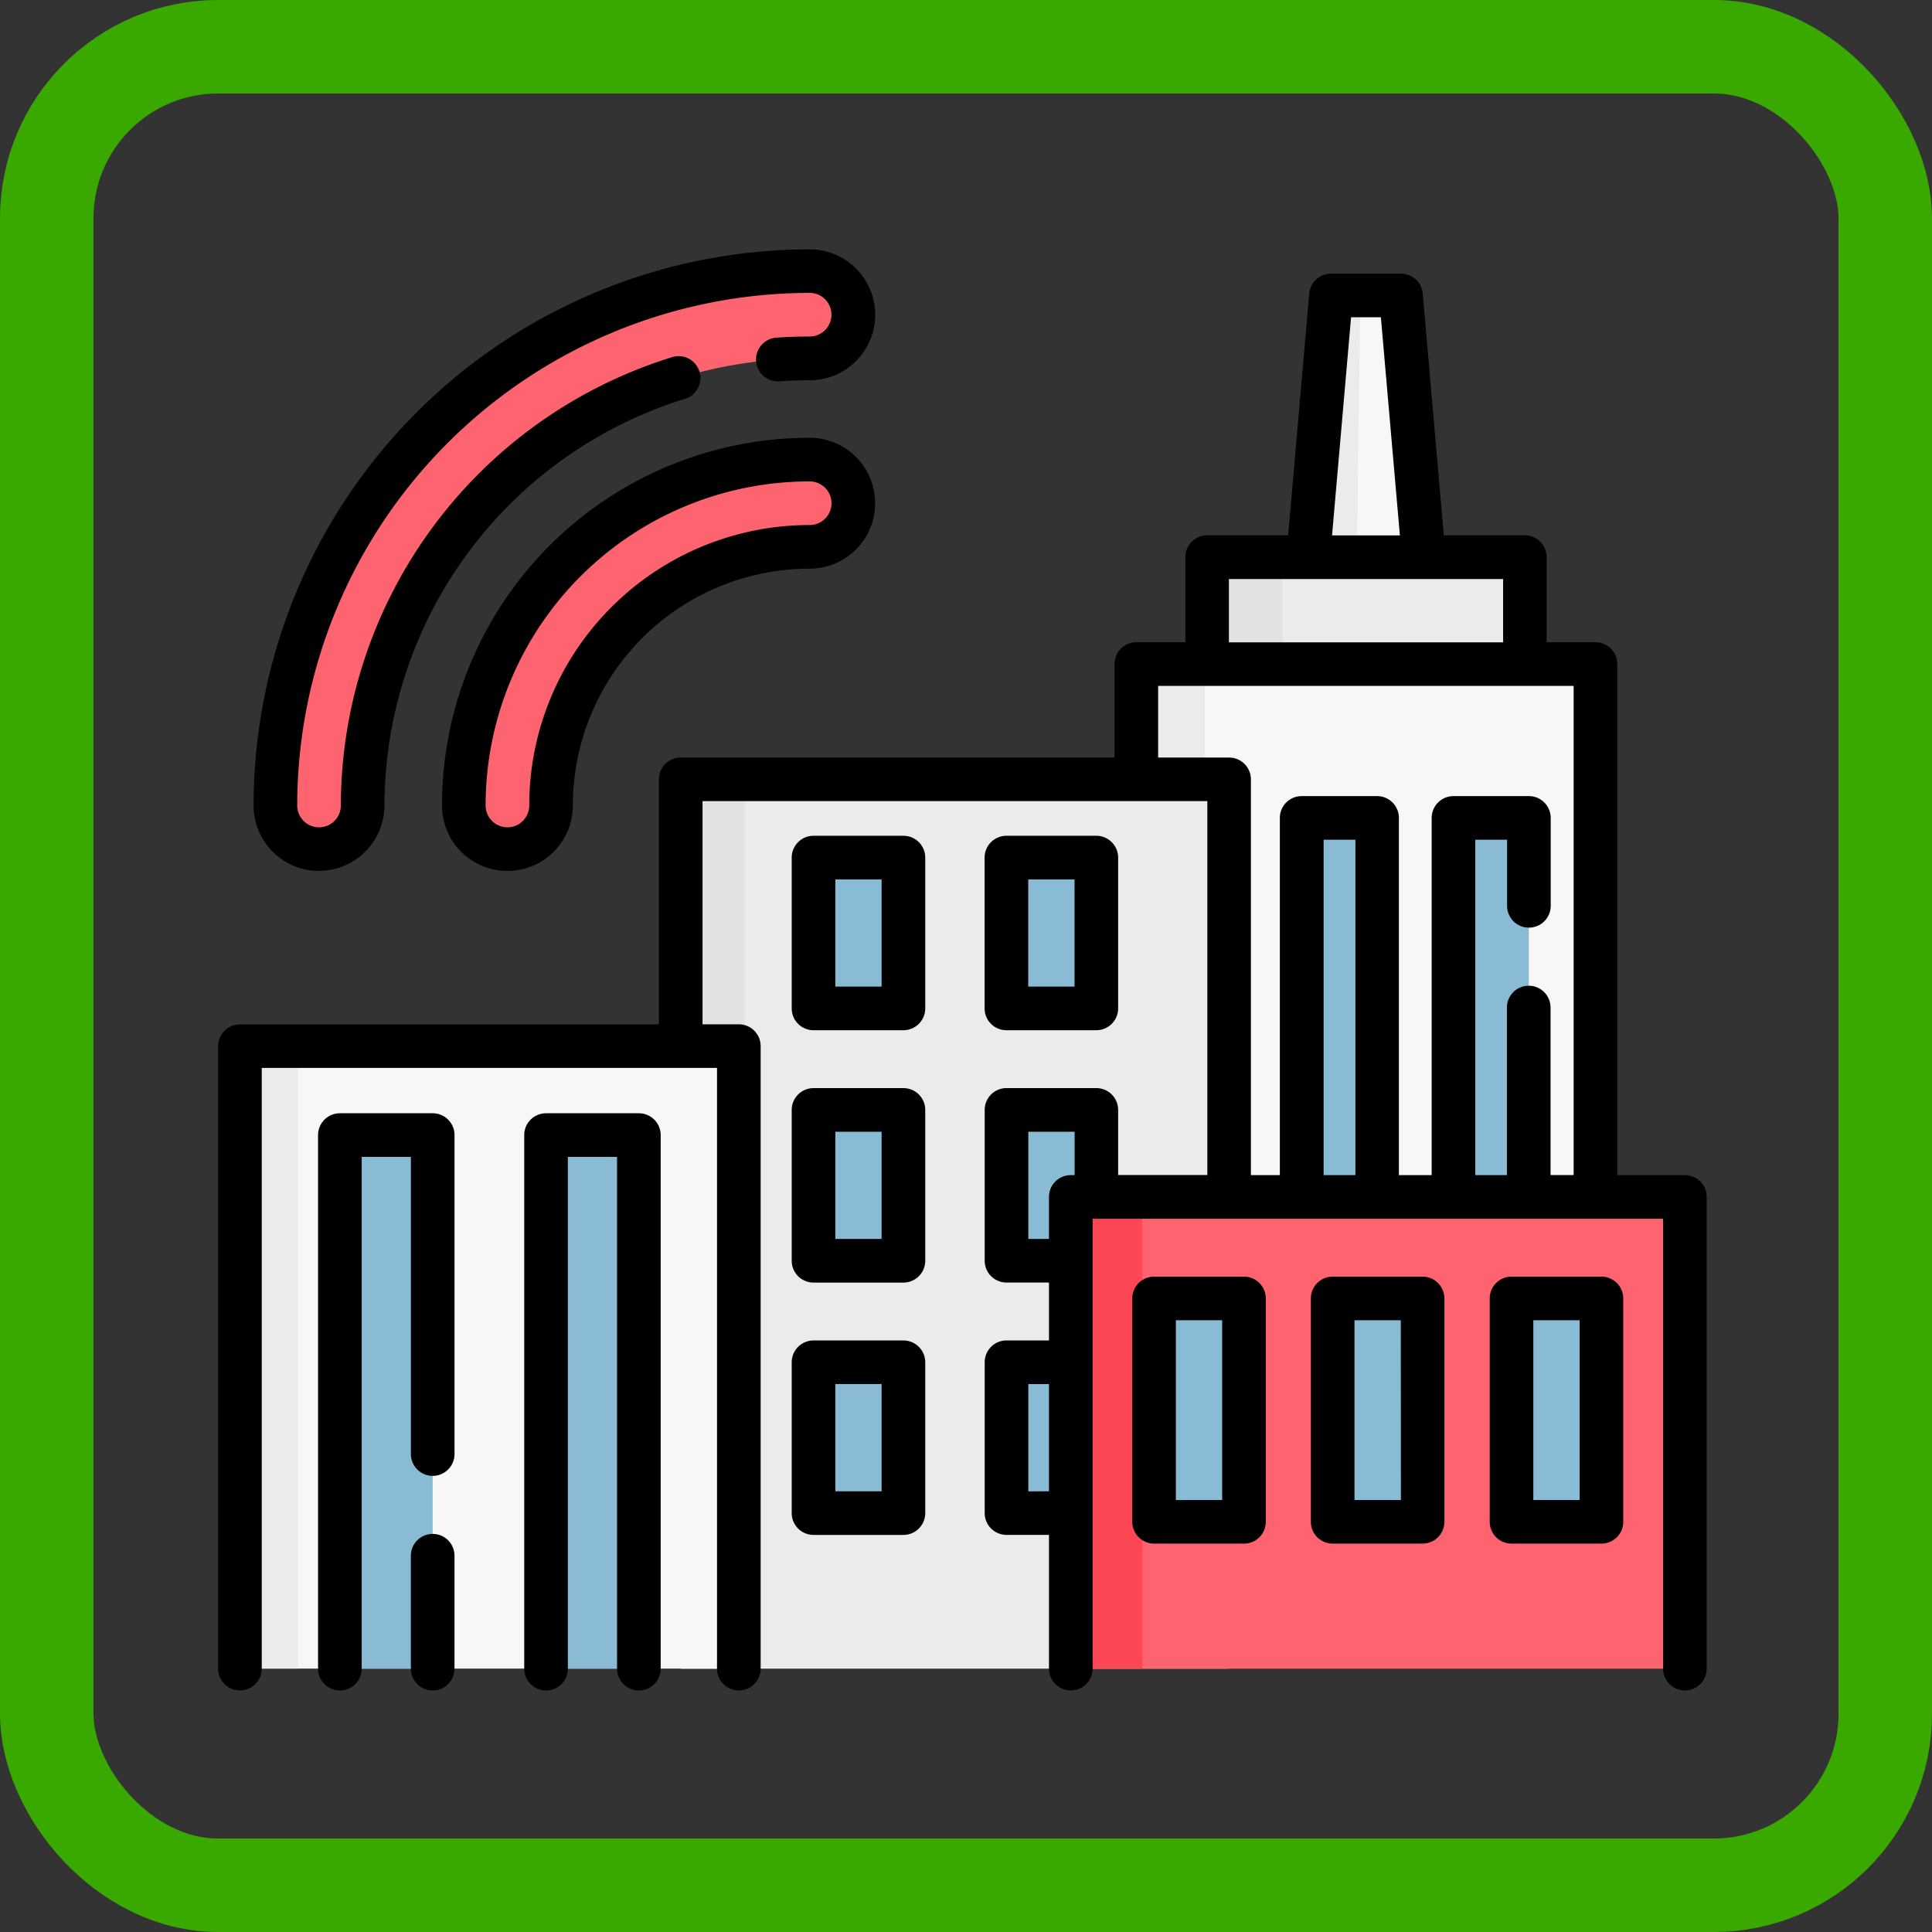 <svg xmlns="http://www.w3.org/2000/svg" width="62" height="62" viewBox="0 0 62 62">
  <rect x="0" y="0" width="62" height="62" fill="#333333" stroke="none"/>
  <g id="Grupo_985320" data-name="Grupo 985320" transform="translate(-201 -2246)">
    <g id="Grupo_984588" data-name="Grupo 984588" transform="translate(-43 -8177)">
      <g id="Rectángulo_340676" data-name="Rectángulo 340676" transform="translate(244 10423)" fill="none" stroke="#39a900" stroke-width="3">
        <rect width="62" height="62" rx="7" stroke="none"/>
        <rect x="1.5" y="1.5" width="59" height="59" rx="5.5" fill="none"/>
      </g>
    </g>
    <g id="ciudad" transform="translate(208 2245.85)">
      <g id="Grupo_985318" data-name="Grupo 985318" transform="translate(0.7 8.85)">
        <path id="Trazado_729667" data-name="Trazado 729667" d="M374.954,32.431l1.852,1.716,1.852-1.716-.732-8.4h-2.239Z" transform="translate(-340.671 -23.252)" fill="#f8f6f6"/>
        <path id="Trazado_729668" data-name="Trazado 729668" d="M376.806,34.148l-1.852-1.716.732-8.4h.942l-.117,8.4Z" transform="translate(-340.671 -23.252)" fill="#ebebeb"/>
        <path id="Trazado_729669" data-name="Trazado 729669" d="M340.161,114.035h10.2v4.957h-10.2Z" transform="translate(-309.124 -104.855)" fill="#ebebeb"/>
        <path id="Trazado_729670" data-name="Trazado 729670" d="M340.161,114.035h2.413v4.957h-2.413Z" transform="translate(-309.124 -104.855)" fill="#e2e2e2"/>
        <path id="Trazado_729671" data-name="Trazado 729671" d="M315.819,150.815h14.738V169.4H315.819Z" transform="translate(-287.053 -138.204)" fill="#f8f6f6"/>
        <path id="Trazado_729672" data-name="Trazado 729672" d="M315.819,150.815h2.2V169.4h-2.2Z" transform="translate(-287.053 -138.204)" fill="#ebebeb"/>
        <path id="Trazado_729673" data-name="Trazado 729673" d="M159.109,190.444h17.6v28.541h-17.6Z" transform="translate(-144.964 -174.136)" fill="#ebebeb"/>
        <path id="Trazado_729674" data-name="Trazado 729674" d="M159.109,190.444h2.051v28.541h-2.051Z" transform="translate(-144.964 -174.136)" fill="#e2e2e2"/>
        <path id="Trazado_729675" data-name="Trazado 729675" d="M7.5,282.225H23.509V302.2H7.5Z" transform="translate(-7.5 -257.353)" fill="#f8f6f6"/>
        <path id="Trazado_729676" data-name="Trazado 729676" d="M7.5,282.225H9.365V302.2H7.5Z" transform="translate(-7.5 -257.353)" fill="#ebebeb"/>
        <g id="Grupo_985302" data-name="Grupo 985302" transform="translate(1.138)">
          <path id="Trazado_729677" data-name="Trazado 729677" d="M20.111,33.783a1.4,1.4,0,0,1-.41-.99A17.164,17.164,0,0,1,36.847,15.648a1.4,1.4,0,1,1,0,2.8A14.365,14.365,0,0,0,22.5,32.794a1.4,1.4,0,0,1-2.389.99Z" transform="translate(-19.701 -15.648)" fill="#fe646f"/>
          <path id="Trazado_729678" data-name="Trazado 729678" d="M84.949,92.571a1.4,1.4,0,0,1-.41-.99,11.1,11.1,0,0,1,11.1-11.1,1.4,1.4,0,1,1,0,2.8,8.3,8.3,0,0,0-8.3,8.3,1.4,1.4,0,0,1-2.389.99Z" transform="translate(-78.49 -74.436)" fill="#fe646f"/>
        </g>
        <g id="Grupo_985303" data-name="Grupo 985303" transform="translate(3.206 27.726)">
          <path id="Trazado_729679" data-name="Trazado 729679" d="M41.866,312.819h2.979v17.124H41.866Z" transform="translate(-41.866 -312.819)" fill="#8abbd5"/>
          <path id="Trazado_729680" data-name="Trazado 729680" d="M112.8,312.819h2.979v17.124H112.8Z" transform="translate(-106.183 -312.819)" fill="#8abbd5"/>
        </g>
        <g id="Grupo_985306" data-name="Grupo 985306" transform="translate(18.407 18.821)">
          <g id="Grupo_985304" data-name="Grupo 985304" transform="translate(6.19)">
            <path id="Trazado_729681" data-name="Trazado 729681" d="M271.134,217.379h2.885v4.84h-2.885Z" transform="translate(-271.134 -217.379)" fill="#8abbd5"/>
          </g>
          <g id="Grupo_985305" data-name="Grupo 985305">
            <path id="Trazado_729682" data-name="Trazado 729682" d="M204.792,217.379h2.885v4.84h-2.885Z" transform="translate(-204.792 -217.379)" fill="#8abbd5"/>
          </g>
        </g>
        <g id="Grupo_985309" data-name="Grupo 985309" transform="translate(18.407 26.919)">
          <g id="Grupo_985307" data-name="Grupo 985307" transform="translate(6.19)">
            <path id="Trazado_729683" data-name="Trazado 729683" d="M271.134,304.173h2.885v4.84h-2.885Z" transform="translate(-271.134 -304.173)" fill="#8abbd5"/>
          </g>
          <g id="Grupo_985308" data-name="Grupo 985308">
            <path id="Trazado_729684" data-name="Trazado 729684" d="M204.792,304.173h2.885v4.84h-2.885Z" transform="translate(-204.792 -304.173)" fill="#8abbd5"/>
          </g>
        </g>
        <g id="Grupo_985312" data-name="Grupo 985312" transform="translate(18.407 35.017)">
          <g id="Grupo_985310" data-name="Grupo 985310" transform="translate(6.19)">
            <path id="Trazado_729685" data-name="Trazado 729685" d="M271.134,390.966h2.885v4.84h-2.885Z" transform="translate(-271.134 -390.966)" fill="#8abbd5"/>
          </g>
          <g id="Grupo_985311" data-name="Grupo 985311">
            <path id="Trazado_729686" data-name="Trazado 729686" d="M204.792,390.966h2.885v4.84h-2.885Z" transform="translate(-204.792 -390.966)" fill="#8abbd5"/>
          </g>
        </g>
        <path id="Trazado_729687" data-name="Trazado 729687" d="M293.236,334.1h19.711v15.138H293.236Z" transform="translate(-266.577 -304.389)" fill="#fe646f"/>
        <path id="Trazado_729688" data-name="Trazado 729688" d="M293.236,334.1h2.3v15.138h-2.3Z" transform="translate(-266.577 -304.389)" fill="#fd4755"/>
        <g id="Grupo_985316" data-name="Grupo 985316" transform="translate(29.336 32.969)">
          <g id="Grupo_985313" data-name="Grupo 985313" transform="translate(5.736)">
            <path id="Trazado_729689" data-name="Trazado 729689" d="M383.4,369.018h2.885v7.167H383.4Z" transform="translate(-383.405 -369.018)" fill="#8abbd5"/>
          </g>
          <g id="Grupo_985314" data-name="Grupo 985314" transform="translate(11.471)">
            <path id="Trazado_729690" data-name="Trazado 729690" d="M444.879,369.018h2.885v7.167h-2.885Z" transform="translate(-444.879 -369.018)" fill="#8abbd5"/>
          </g>
          <g id="Grupo_985315" data-name="Grupo 985315">
            <path id="Trazado_729691" data-name="Trazado 729691" d="M321.931,369.018h2.885v7.167h-2.885Z" transform="translate(-321.931 -369.018)" fill="#8abbd5"/>
          </g>
        </g>
        <g id="Grupo_985317" data-name="Grupo 985317" transform="translate(34.073 17.549)">
          <path id="Trazado_729692" data-name="Trazado 729692" d="M424.9,203.745h2.42v12.162H424.9Z" transform="translate(-420.031 -203.745)" fill="#8abbd5"/>
          <path id="Trazado_729693" data-name="Trazado 729693" d="M372.7,203.745h2.42v12.162H372.7Z" transform="translate(-372.698 -203.745)" fill="#8abbd5"/>
        </g>
      </g>
      <g id="Grupo_985319" data-name="Grupo 985319" transform="translate(0 8.15)">
        <path id="Trazado_729694" data-name="Trazado 729694" d="M14.3,28.095A2.1,2.1,0,0,0,16.4,26a13.691,13.691,0,0,1,9.631-13.047.7.7,0,1,0-.411-1.338A15.091,15.091,0,0,0,15,26a.7.7,0,1,1-1.4,0A16.464,16.464,0,0,1,30.045,9.549a.7.7,0,1,1,0,1.4c-.353,0-.712.013-1.069.037a.7.7,0,0,0,.1,1.4c.325-.022.652-.034.972-.034a2.1,2.1,0,1,0,0-4.2A17.863,17.863,0,0,0,12.2,26a2.1,2.1,0,0,0,2.1,2.1Z" transform="translate(-11.062 -8.15)"/>
        <path id="Trazado_729695" data-name="Trazado 729695" d="M88.835,72.985h0a11.8,11.8,0,0,0-11.8,11.8,2.1,2.1,0,1,0,4.2,0,7.6,7.6,0,0,1,7.6-7.6,2.1,2.1,0,1,0,0-4.2Zm0,2.8a9,9,0,0,0-9,9,.7.7,0,1,1-1.4,0,10.4,10.4,0,0,1,10.4-10.4.7.7,0,1,1,0,1.4Z" transform="translate(-69.851 -66.936)"/>
        <path id="Trazado_729696" data-name="Trazado 729696" d="M66.99,450.009a.7.7,0,0,0-.7.7v3.624a.7.7,0,1,0,1.4,0v-3.624A.7.7,0,0,0,66.99,450.009Z" transform="translate(-60.105 -408.784)"/>
        <path id="Trazado_729697" data-name="Trazado 729697" d="M38.048,305.319H35.07a.7.7,0,0,0-.7.7v17.123a.7.7,0,1,0,1.4,0V306.719h1.579v9.536a.7.7,0,0,0,1.4,0V306.019A.7.7,0,0,0,38.048,305.319Z" transform="translate(-31.163 -277.593)"/>
        <path id="Trazado_729698" data-name="Trazado 729698" d="M108.98,305.319H106a.7.7,0,0,0-.7.7v17.124a.7.7,0,1,0,1.4,0V306.719h1.579v16.424a.7.7,0,1,0,1.4,0V306.019A.7.7,0,0,0,108.98,305.319Z" transform="translate(-95.477 -277.593)"/>
        <path id="Trazado_729699" data-name="Trazado 729699" d="M264.334,216.12h2.885a.7.7,0,0,0,.7-.7v-4.84a.7.7,0,0,0-.7-.7h-2.885a.7.7,0,0,0-.7.7v4.84A.7.7,0,0,0,264.334,216.12Zm.7-4.84h1.486v3.441h-1.486Z" transform="translate(-239.037 -191.059)"/>
        <path id="Trazado_729700" data-name="Trazado 729700" d="M200.877,209.879h-2.885a.7.7,0,0,0-.7.7v4.84a.7.7,0,0,0,.7.7h2.885a.7.7,0,0,0,.7-.7v-4.84A.7.7,0,0,0,200.877,209.879Zm-.7,4.84h-1.486v-3.441h1.486Z" transform="translate(-178.885 -191.058)"/>
        <path id="Trazado_729701" data-name="Trazado 729701" d="M200.877,296.673h-2.885a.7.7,0,0,0-.7.7v4.84a.7.7,0,0,0,.7.7h2.885a.7.7,0,0,0,.7-.7v-4.84A.7.7,0,0,0,200.877,296.673Zm-.7,4.84h-1.486v-3.441h1.486Z" transform="translate(-178.885 -269.754)"/>
        <path id="Trazado_729702" data-name="Trazado 729702" d="M200.877,383.466h-2.885a.7.7,0,0,0-.7.7v4.84a.7.7,0,0,0,.7.7h2.885a.7.7,0,0,0,.7-.7v-4.84A.7.7,0,0,0,200.877,383.466Zm-.7,4.84h-1.486v-3.441h1.486Z" transform="translate(-178.885 -348.449)"/>
        <path id="Trazado_729703" data-name="Trazado 729703" d="M47.07,45.463H44.9v-16.4a.7.7,0,0,0-.7-.7H42.633V25.631a.7.7,0,0,0-.7-.7h-2.6l-.676-7.758a.7.7,0,0,0-.7-.639H35.715a.7.7,0,0,0-.7.639l-.676,7.758h-2.6a.7.7,0,0,0-.7.7v2.731H29.466a.7.7,0,0,0-.7.7v3H14.845a.7.7,0,0,0-.7.7v7.864H.7a.7.7,0,0,0-.7.7V61.3a.7.7,0,0,0,1.4,0V42.023h14.61V61.3a.7.7,0,1,0,1.4,0V41.323a.7.7,0,0,0-.7-.7H15.545V33.459h16.2v12H28.882V43.37a.7.7,0,0,0-.7-.7H25.3a.7.7,0,0,0-.7.7v4.84a.7.7,0,0,0,.7.7h1.363v1.858H25.3a.7.7,0,0,0-.7.7v4.84a.7.7,0,0,0,.7.7h1.363V61.3a.7.7,0,0,0,1.4,0V46.863H46.37V61.3a.7.7,0,1,0,1.4,0V46.163a.7.7,0,0,0-.7-.7ZM36.357,17.933h.957l.61,7H35.747Zm-3.92,8.4h8.8v2.032h-8.8Zm.007,5.729H30.166v-2.3H43.5v15.7h-.741V40.085a.7.7,0,0,0-1.4,0v5.378H40.343V34.7h1.021v2.121a.7.7,0,1,0,1.4,0V34a.7.7,0,0,0-.7-.7h-2.42a.7.7,0,0,0-.7.7V45.463H37.892V34a.7.7,0,0,0-.7-.7h-2.42a.7.7,0,0,0-.7.7V45.463h-.929v-12.7a.7.7,0,0,0-.7-.7ZM26,47.511V44.07h1.486v1.393h-.123a.7.7,0,0,0-.7.7v1.348Zm0,8.1V52.168h.663v3.441Zm9.476-10.145V34.7h1.021V45.463H35.472Z" transform="translate(0 -15.752)"/>
        <path id="Trazado_729704" data-name="Trazado 729704" d="M379.49,361.518H376.6a.7.7,0,0,0-.7.7v7.167a.7.7,0,0,0,.7.7h2.885a.7.7,0,0,0,.7-.7v-7.167A.7.7,0,0,0,379.49,361.518Zm-.7,7.167H377.3v-5.768h1.486Z" transform="translate(-340.833 -328.549)"/>
        <path id="Trazado_729705" data-name="Trazado 729705" d="M440.964,361.518h-2.885a.7.7,0,0,0-.7.7v7.167a.7.7,0,0,0,.7.7h2.885a.7.7,0,0,0,.7-.7v-7.167A.7.7,0,0,0,440.964,361.518Zm-.7,7.167h-1.486v-5.768h1.486Z" transform="translate(-396.572 -328.549)"/>
        <path id="Trazado_729706" data-name="Trazado 729706" d="M318.015,361.518H315.13a.7.7,0,0,0-.7.7v7.167a.7.7,0,0,0,.7.7h2.885a.7.7,0,0,0,.7-.7v-7.167A.7.7,0,0,0,318.015,361.518Zm-.7,7.167h-1.486v-5.768h1.486Z" transform="translate(-285.094 -328.549)"/>
      </g>
    </g>
  </g>
</svg>
